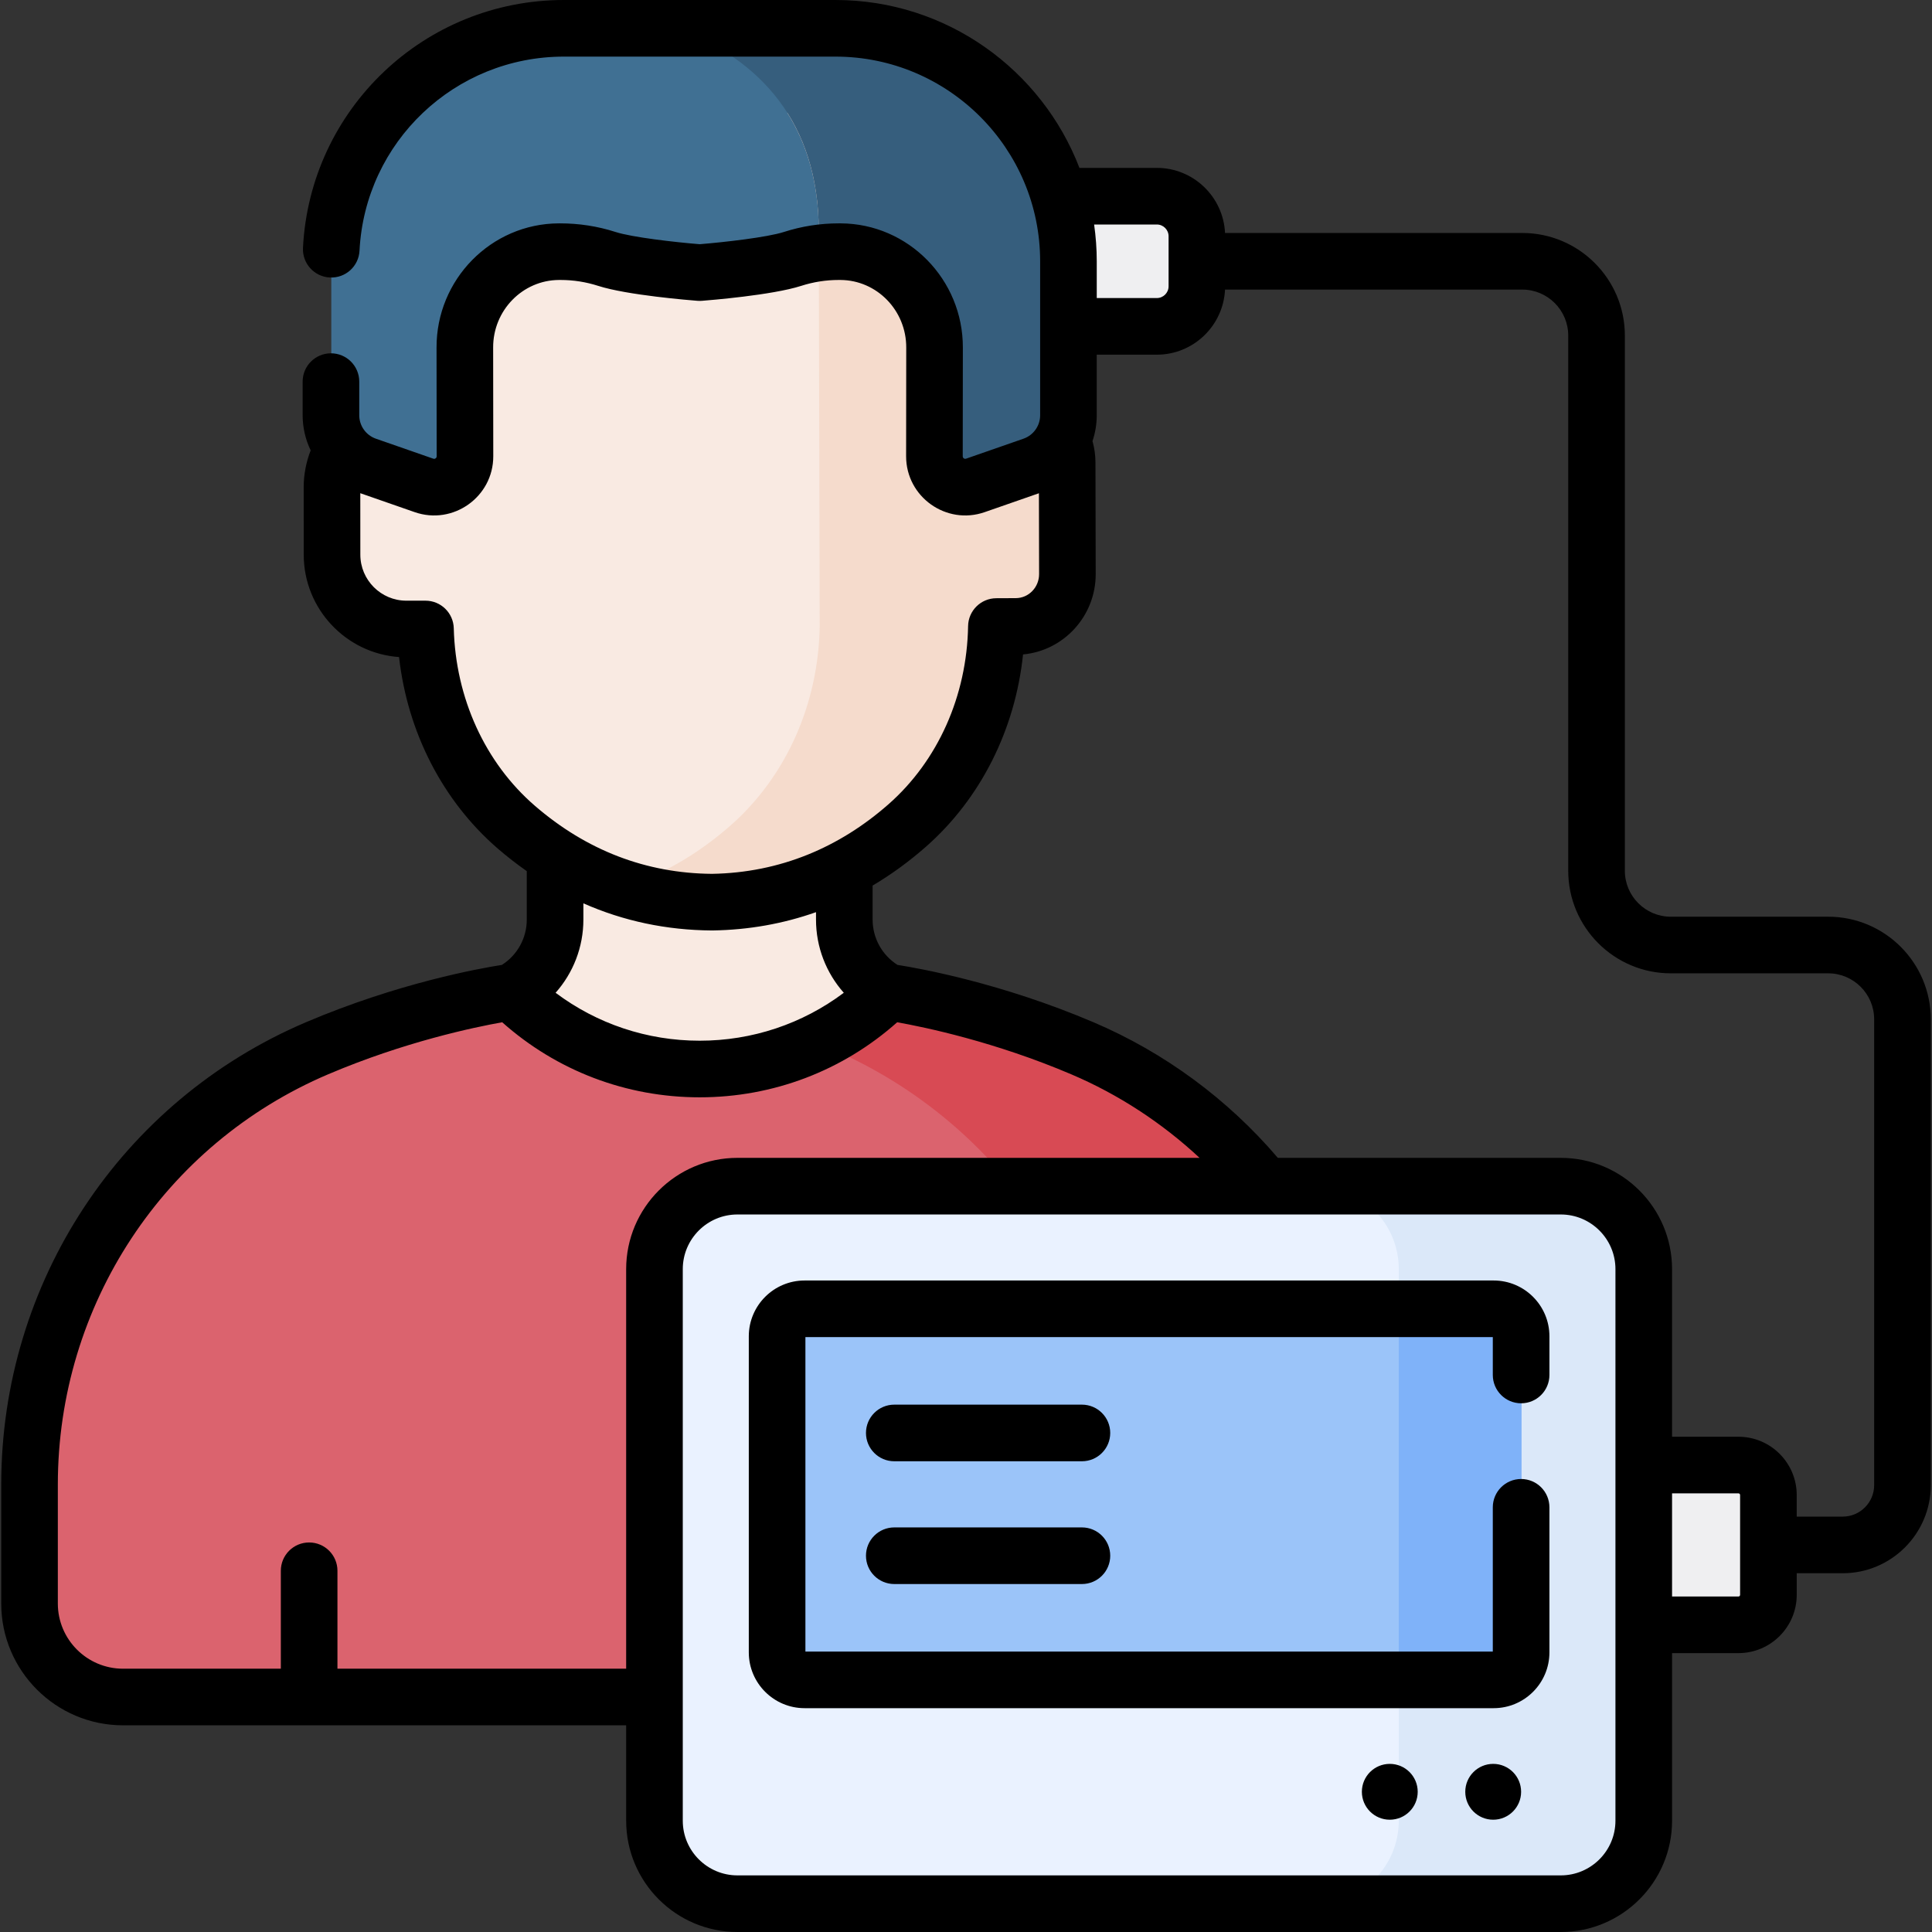 <svg id="Capa_1" enable-background="new 0 0 512 512" height="512" viewBox="0 0 512 512" width="512" xmlns="http://www.w3.org/2000/svg"><rect x="0" y="0" width="512" height="512" fill="#333333" stroke="none"/><g><g><g><path d="m306.672 86.489h-36.745v-34.497h36.745c5.862 0 10.614 4.752 10.614 10.614v13.268c0 5.862-4.752 10.615-10.614 10.615z" fill="#efeff1"/><g><g><g><g><g><g><g><path d="m185.523 332.019c24.266 0 62.879-64.761 55.384-66.203l-5.479-2.896c-7.123-3.765-11.579-11.161-11.579-19.217v-52.797h-76.653v52.798c0 8.057-4.456 15.452-11.578 19.217l-5.479 2.896c-7.495 1.441 31.118 66.202 55.384 66.202z" fill="#f9eae2"/><g><g><g><path d="m282.906 122.57c-.032-7.656-6.189-13.836-13.753-13.804l-5.159.022-.087-20.791c-.181-43.56-36.127-59.572-75.981-59.852-39.68.618-75.544 16.773-75.362 60.498l.061 14.658.026 6.132-4.889.002c-10.879.005-19.694 8.831-19.686 19.71l.013 17.861c.008 10.876 8.829 19.687 19.705 19.682l5.057-.002c.511 20.117 8.944 39.446 24.088 52.533 12.192 10.536 29.307 19.705 51.866 19.863 22.557-.351 39.594-9.665 51.698-20.305 15.035-13.216 23.307-32.616 23.65-52.737l5.18-.022c7.564-.032 13.67-6.265 13.638-13.921z" fill="#f9eae2"/></g></g></g><path d="m221.506 7.5h-35.984-35.984c-34.098 0-61.74 27.642-61.74 61.74v40.801c0 5.993 3.793 11.33 9.453 13.301l15.208 5.295c5.316 1.851 10.867-2.101 10.858-7.73l-.033-28.771c-.058-13.992 11.1-25.383 24.923-25.443l.301-.002c4.231-.018 8.416.639 12.413 1.923 7.083 2.276 24.601 3.624 24.601 3.624s17.519-1.348 24.601-3.624c3.997-1.284 8.182-1.941 12.413-1.923l.301.002c13.823.06 24.982 11.451 24.923 25.443l-.033 28.771c-.009 5.629 5.542 9.581 10.858 7.73l15.208-5.295c5.66-1.971 9.453-7.307 9.453-13.301v-40.801c.001-34.098-27.641-61.74-61.74-61.74z" fill="#407093"/><path d="m282.906 122.57c-.032-7.656-6.189-13.836-13.753-13.804l-5.159.022-.086-20.791c-.15-35.815-24.484-52.997-55.283-58.133 5.254 8.271 8.306 18.543 8.358 31.127l.246 105.05c-.343 20.121-8.615 39.521-23.65 52.737-7.548 6.634-17.015 12.752-28.541 16.504 7.13 2.318 15.036 3.74 23.767 3.801 22.556-.351 39.594-9.665 51.698-20.305 15.035-13.216 23.307-32.616 23.65-52.737l5.18-.022c7.564-.032 13.67-6.265 13.638-13.921z" fill="#f5dbcc"/><path d="m221.506 7.5h-35.984-6.062c21.9 8.203 37.403 24.922 37.522 53.491l.014 6.073c1.83-.249 3.68-.379 5.54-.371l.301.002c13.823.06 24.982 11.451 24.923 25.443l-.033 28.771c-.009 5.629 5.542 9.581 10.858 7.73l15.208-5.295c5.66-1.971 9.453-7.307 9.453-13.3v-40.804c.001-34.098-27.641-61.74-61.74-61.74z" fill="#365e7d"/><path d="m235.427 262.92c-27.721 27.175-70.821 25.819-99.81 0-6.427-5.724-24.045 3.187-51.534 14.896-46.268 19.708-76.162 65.311-76.162 115.603v31.536c0 13.681 11.091 24.772 24.772 24.772h305.659c13.681 0 24.772-11.091 24.772-24.772v-31.536c0-50.292-29.894-95.895-76.163-115.604-27.488-11.709-51.534-14.895-51.534-14.895z" fill="#db636e"/><g><path d="m286.961 277.815c-27.489-11.709-51.534-14.896-51.534-14.896-5.754 5.64-12.232 10.092-19.122 13.391 1.206.487 2.417.985 3.639 1.505 46.269 19.709 76.163 65.312 76.163 115.604v31.536c0 13.681-11.091 24.772-24.772 24.772h67.017c13.681 0 24.772-11.091 24.772-24.772v-31.536c0-50.292-29.894-95.895-76.163-115.604z" fill="#d84a54"/></g></g></g></g></g></g><path d="m460.807 430.594h-45.541c-2.704 0-4.896-2.192-4.896-4.896v-32.548c0-2.704 2.192-4.896 4.896-4.896h45.541c4.384 0 7.939 3.554 7.939 7.939v26.462c-.001 4.384-3.555 7.939-7.939 7.939z" fill="#efeff1"/><path d="m413.723 504.5h-218.199c-12.143 0-21.987-9.844-21.987-21.987v-146.178c0-12.143 9.844-21.987 21.987-21.987h218.199c12.143 0 21.987 9.844 21.987 21.987v146.179c0 12.142-9.844 21.986-21.987 21.986z" fill="#eaf2ff"/><path d="m413.723 314.348h-65.016c12.143 0 21.987 9.844 21.987 21.987v146.179c0 12.143-9.844 21.987-21.987 21.987h65.016c12.143 0 21.987-9.844 21.987-21.987v-146.179c0-12.143-9.844-21.987-21.987-21.987z" fill="#dbe8f9"/><path d="m206.037 437.906v-83.779c0-4.02 3.259-7.278 7.278-7.278h182.615c4.02 0 7.278 3.259 7.278 7.278v83.779c0 4.02-3.259 7.278-7.278 7.278h-182.614c-4.02.001-7.279-3.258-7.279-7.278z" fill="#9bc4f9"/><path d="m395.93 346.849h-25.237v98.336h25.237c4.02 0 7.278-3.259 7.278-7.278v-83.779c.001-4.021-3.258-7.279-7.278-7.279z" fill="#7fb2f9"/></g></g></g></g><g><g><g><circle cx="368.308" cy="474.844" r="7.399"/><circle cx="395.711" cy="474.844" r="7.399"/></g></g><g><path d="m484.495 242.938h-41.716c-6.715 0-12.177-5.463-12.177-12.177v-141.84c0-14.988-12.193-27.18-27.181-27.18h-78.774c-.458-9.585-8.376-17.248-18.072-17.248h-20.514c-9.984-25.99-35.19-44.493-64.651-44.493h-71.967c-36.899 0-67.273 28.843-69.151 65.665-.211 4.138 2.972 7.663 7.11 7.874 4.17.215 7.664-2.973 7.874-7.11 1.47-28.837 25.263-51.425 54.167-51.425h71.967c29.907 0 54.238 24.331 54.238 54.238v40.801c0 2.798-1.775 5.296-4.417 6.216l-15.208 5.295c-.425.151-.89-.154-.89-.636l.033-28.748c.076-18.105-14.456-32.899-32.389-32.976l-.305-.001c-.068 0-.136 0-.203 0-4.932 0-9.822.768-14.538 2.284-4.406 1.416-15.757 2.712-22.306 3.241-6.544-.527-17.889-1.822-22.304-3.241-4.78-1.537-9.732-2.289-14.745-2.283l-.297.001c-17.937.077-32.469 14.87-32.393 32.953l.033 28.774c0 .095.001.346-.281.547-.28.201-.518.119-.609.087l-15.207-5.295c-2.643-.92-4.418-3.418-4.418-6.216v-8.913c0-4.143-3.358-7.502-7.502-7.502s-7.502 3.359-7.502 7.502v8.913c0 3.297.762 6.461 2.127 9.309-1.211 3.122-1.853 6.44-1.851 9.801l.013 17.861c.011 14.338 11.173 26.115 25.262 27.11 2.242 19.924 11.561 38.136 26.184 50.773 2.493 2.154 5.052 4.129 7.662 5.965v12.841c0 4.906-2.502 9.406-6.595 12.007-5.861.915-27.484 4.781-51.955 15.205-49.036 20.885-80.723 68.971-80.723 122.501v31.536c0 17.796 14.478 32.273 32.274 32.273h133.341v25.284c0 16.26 13.228 29.489 29.488 29.489h218.198c16.26 0 29.489-13.228 29.489-29.489v-44.417h17.595c8.514 0 15.44-6.927 15.44-15.44v-5.729h12.183c12.872 0 23.345-10.472 23.345-23.345v-123.462c-.001-14.987-12.195-27.18-27.182-27.18zm-177.92-183.443c1.716 0 3.112 1.396 3.112 3.113v13.267c0 1.716-1.396 3.113-3.112 3.113h-15.924v-9.746c0-3.309-.248-6.56-.699-9.747zm-186.321 107.002c-.104-4.068-3.431-7.311-7.5-7.311-.001 0-.003 0-.004 0l-5.056.002c-.003 0-.004 0-.006 0-6.719 0-12.189-5.465-12.194-12.185l-.012-16.299 14.415 5.019c10.169 3.539 20.843-4.03 20.826-14.823l-.033-28.793c-.041-9.834 7.788-17.868 17.457-17.91l.297-.001h.139c3.371 0 6.717.526 9.947 1.564 7.701 2.474 24.438 3.816 26.321 3.961.383.029.768.029 1.151 0 1.883-.145 18.621-1.487 26.321-3.962 3.229-1.038 6.576-1.564 9.943-1.564h.139l.305.001c9.665.042 17.495 8.076 17.453 17.932l-.033 28.768c-.017 10.782 10.643 18.374 20.826 14.826l14.37-5.003.046 21.41c.015 3.507-2.753 6.373-6.168 6.387l-5.179.022c-4.08.018-7.399 3.294-7.469 7.374-.315 18.505-8.006 35.719-21.101 47.229-12.97 11.401-28.665 18.136-46.778 18.438-17.454-.143-33.243-6.21-46.929-18.037-13.19-11.395-21.024-28.544-21.494-47.045zm68.401 80.088h.054c.038 0 .077 0 .116-.001 9.598-.149 18.753-1.783 27.425-4.85v1.968c0 7.289 2.696 14.138 7.364 19.396-10.973 8.232-24.253 12.701-38.188 12.701-13.934 0-27.214-4.469-38.188-12.701 4.668-5.257 7.364-12.106 7.364-19.395v-4.31c10.614 4.691 21.996 7.107 34.053 7.192zm-99.227 195.638v-25.951c0-4.143-3.358-7.502-7.502-7.502s-7.502 3.359-7.502 7.502v25.951h-41.826c-9.523 0-17.27-7.747-17.27-17.27v-31.536c0-47.506 28.105-90.173 71.6-108.701 20.252-8.627 38.756-12.489 46.163-13.804 14.439 12.854 32.877 19.89 52.335 19.89 19.459 0 37.896-7.035 52.335-19.89 7.411 1.316 25.914 5.179 46.163 13.804 12.5 5.324 24.021 12.86 33.973 22.129h-122.47c-16.26 0-29.488 13.228-29.488 29.488v105.889zm338.681 40.288c0 7.987-6.498 14.485-14.485 14.485h-218.197c-7.986 0-14.484-6.498-14.484-14.485v-146.177c0-7.987 6.498-14.484 14.484-14.484h218.198c7.987 0 14.485 6.498 14.485 14.484zm33.036-59.857c0 .241-.196.437-.437.437h-17.595v-27.335h17.595c.24 0 .437.196.437.437zm35.527-29.074c0 4.599-3.742 8.341-8.341 8.341h-12.183v-5.729c0-8.514-6.926-15.44-15.44-15.44h-17.595v-44.418c0-16.26-13.229-29.488-29.489-29.488h-74.983c-13.267-15.557-30.081-27.943-48.838-35.933-24.472-10.424-46.094-14.289-51.955-15.205-4.093-2.6-6.595-7.1-6.595-12.007v-9.014c4.893-2.905 9.603-6.318 14.105-10.275 14.515-12.759 23.682-31.042 25.759-50.98 10.821-.994 19.304-10.213 19.257-21.35l-.064-29.546c-.009-1.924-.274-3.811-.786-5.642.729-2.171 1.126-4.477 1.126-6.852v-16.05h15.924c9.696 0 17.614-7.663 18.072-17.248h78.774c6.715 0 12.178 5.462 12.178 12.177v141.84c0 14.988 12.193 27.181 27.18 27.181h41.716c6.715 0 12.177 5.462 12.177 12.177v123.461z"/><path d="m286.721 372.246h-49.726c-4.144 0-7.502 3.359-7.502 7.502s3.358 7.502 7.502 7.502h49.726c4.144 0 7.502-3.359 7.502-7.502s-3.358-7.502-7.502-7.502z"/><path d="m286.721 404.781h-49.726c-4.144 0-7.502 3.359-7.502 7.502s3.358 7.502 7.502 7.502h49.726c4.144 0 7.502-3.359 7.502-7.502s-3.358-7.502-7.502-7.502z"/><path d="m395.832 339.346h-182.613c-8.149 0-14.78 6.631-14.78 14.78v83.778c0 8.15 6.631 14.78 14.78 14.78h182.613c8.149 0 14.78-6.631 14.78-14.78v-38.45c0-4.143-3.358-7.502-7.502-7.502s-7.502 3.359-7.502 7.502v38.227h-182.165v-83.331h182.166v10.034c0 4.143 3.358 7.502 7.502 7.502s7.502-3.359 7.502-7.502v-10.257c-.001-8.15-6.632-14.781-14.781-14.781z"/></g></g></g></svg>